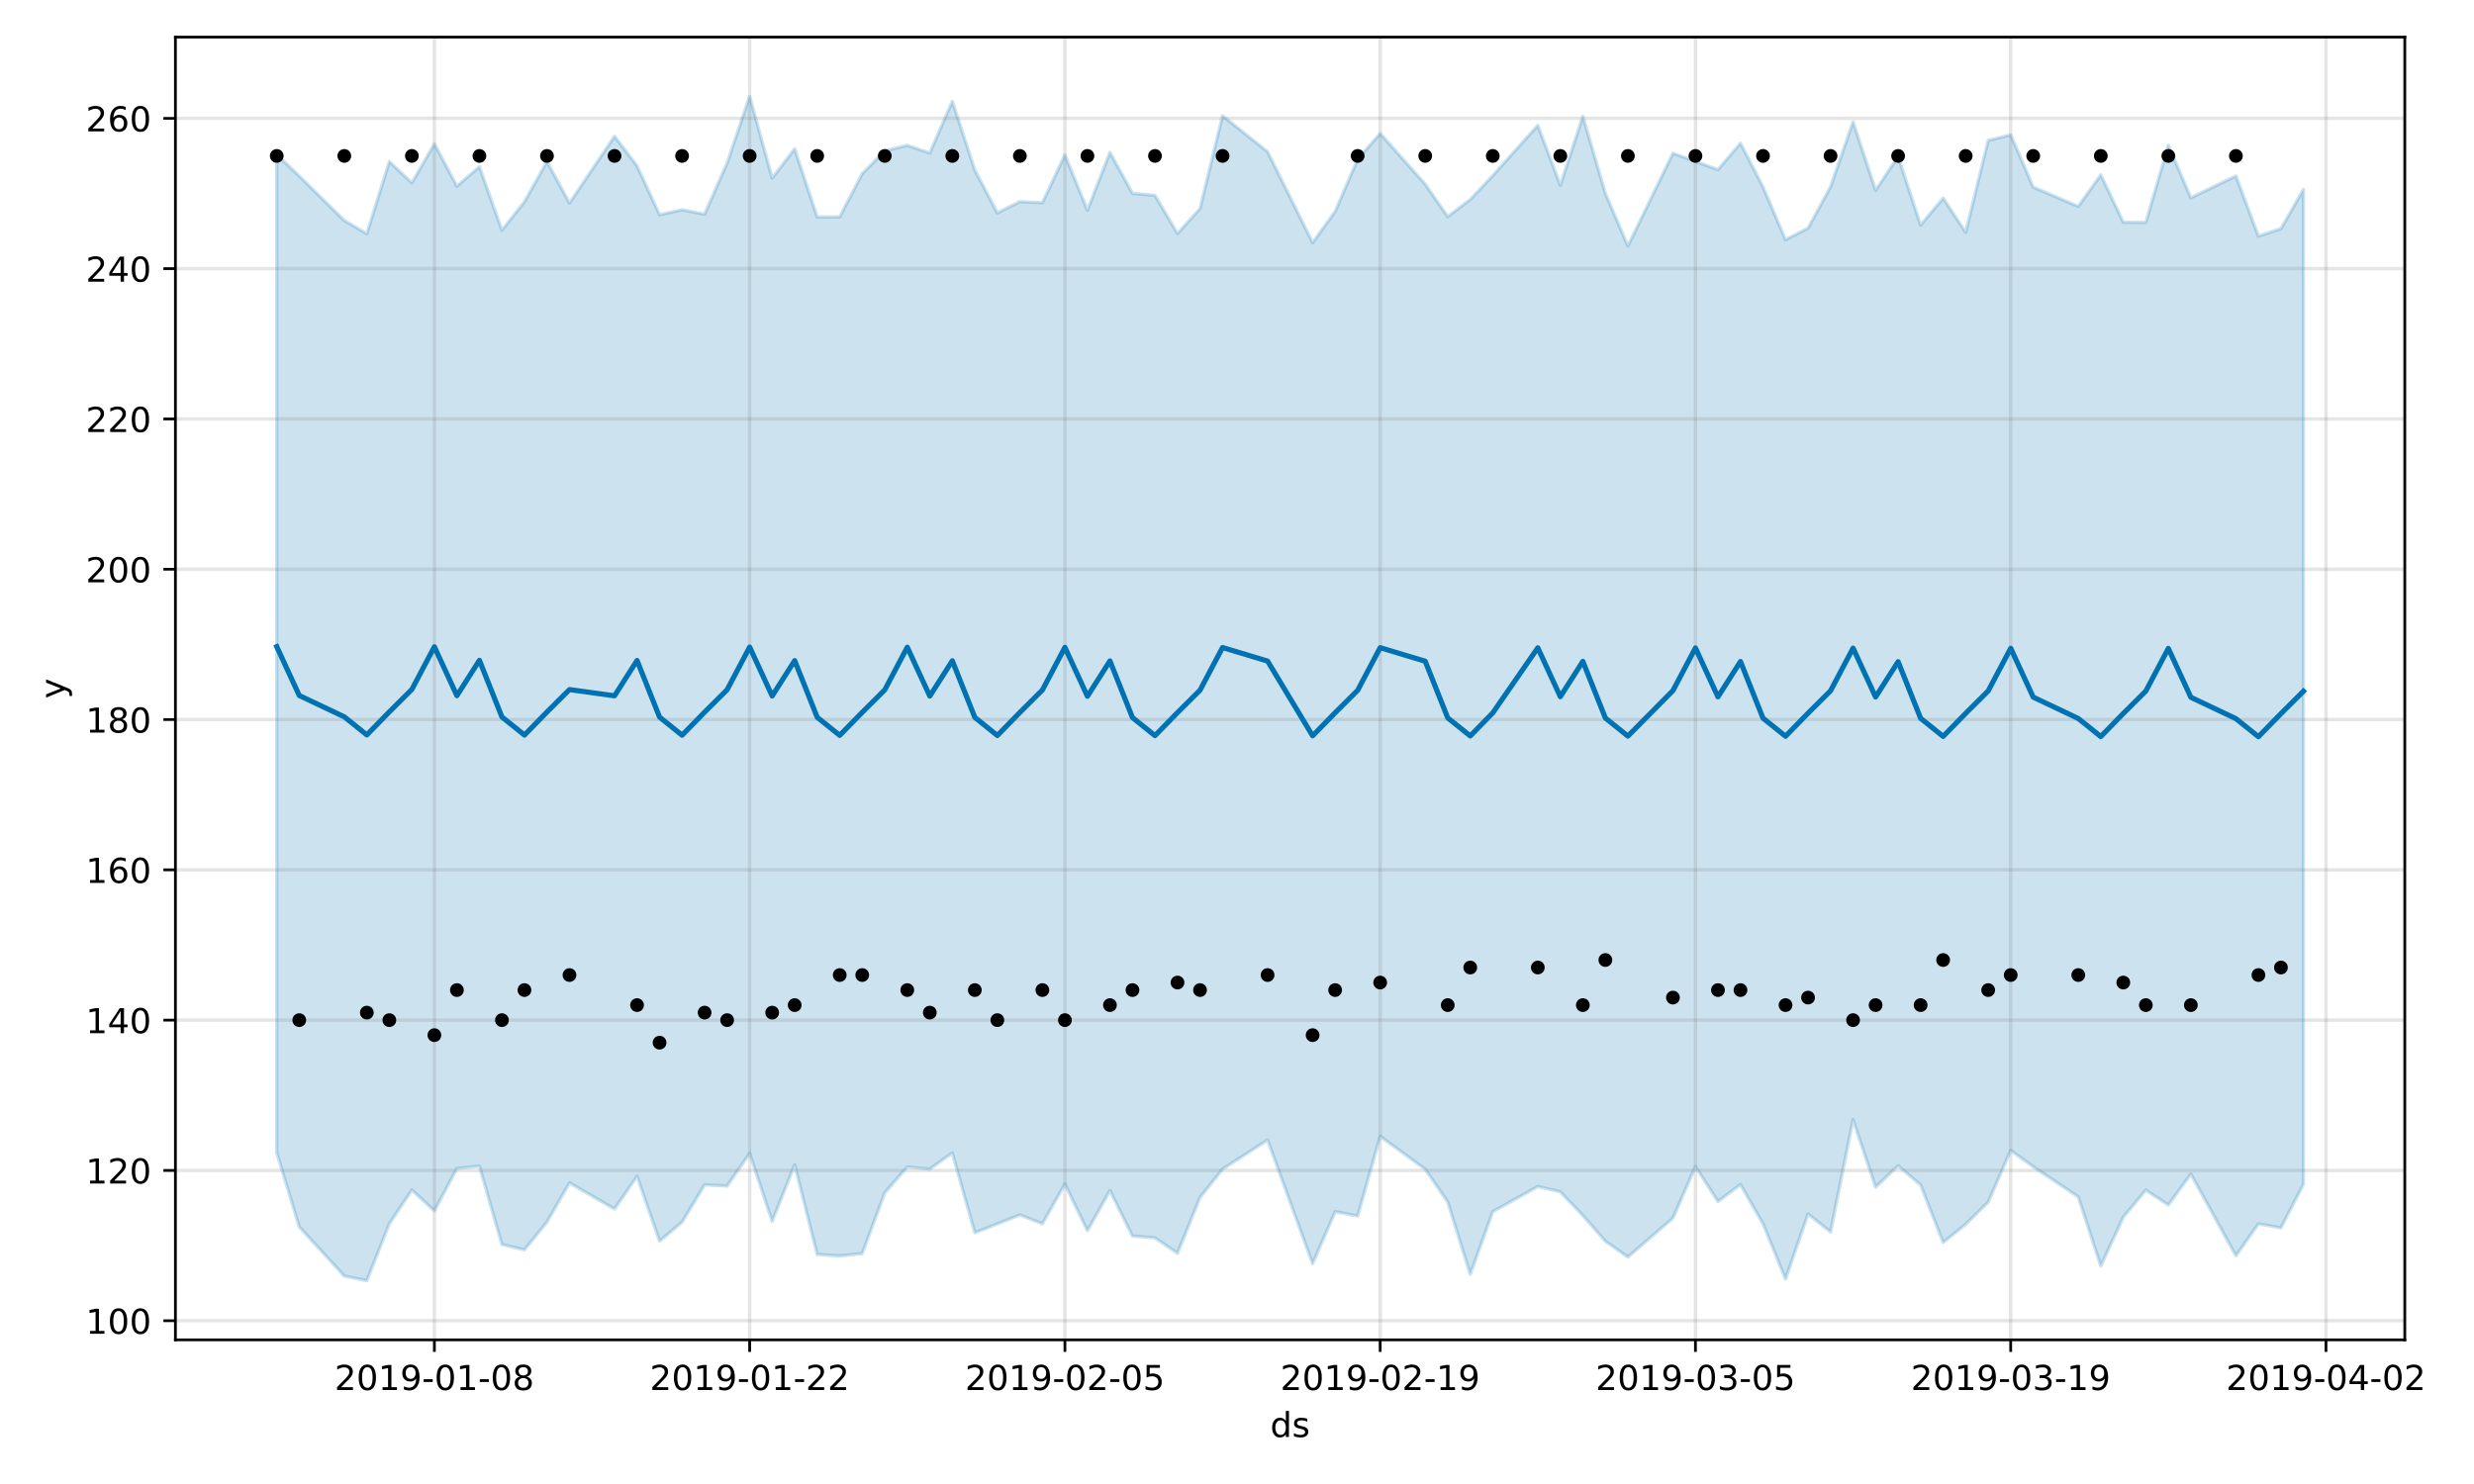 <?xml version="1.0" encoding="utf-8" standalone="no"?>
<!DOCTYPE svg PUBLIC "-//W3C//DTD SVG 1.1//EN"
  "http://www.w3.org/Graphics/SVG/1.1/DTD/svg11.dtd">
<!-- Created with matplotlib (https://matplotlib.org/) -->
<svg height="432pt" version="1.1" viewBox="0 0 720 432" width="720pt" xmlns="http://www.w3.org/2000/svg" xmlns:xlink="http://www.w3.org/1999/xlink">
 <defs>
  <style type="text/css">
*{stroke-linecap:butt;stroke-linejoin:round;}
  </style>
 </defs>
 <g id="figure_1">
  <g id="patch_1">
   <path d="M 0 432 
L 720 432 
L 720 0 
L 0 0 
z
" style="fill:#ffffff;"/>
  </g>
  <g id="axes_1">
   <g id="patch_2">
    <path d="M 51.05 390.04 
L 699.857 390.04 
L 699.857 10.8 
L 51.05 10.8 
z
" style="fill:#ffffff;"/>
   </g>
   <g id="PolyCollection_1">
    <defs>
     <path d="M 80.541 -387.045 
L 80.541 -96.433 
L 87.095 -74.847 
L 100.202 -60.53 
L 106.756 -59.198 
L 113.309 -75.763 
L 119.863 -85.583 
L 126.417 -79.498 
L 132.97 -91.85 
L 139.524 -92.512 
L 146.077 -69.715 
L 152.631 -68.17 
L 159.185 -76.263 
L 165.738 -87.663 
L 178.845 -80.041 
L 185.399 -89.565 
L 191.953 -70.705 
L 198.506 -76.247 
L 205.06 -87.085 
L 211.613 -86.742 
L 218.167 -96.247 
L 224.721 -76.502 
L 231.274 -92.883 
L 237.828 -66.829 
L 244.381 -66.377 
L 250.935 -67.095 
L 257.489 -84.774 
L 264.042 -92.273 
L 270.596 -91.679 
L 277.15 -96.375 
L 283.703 -73.13 
L 290.257 -75.732 
L 296.81 -78.33 
L 303.364 -75.763 
L 309.918 -87.304 
L 316.471 -73.729 
L 323.025 -85.416 
L 329.578 -72.185 
L 336.132 -71.642 
L 342.686 -67.178 
L 349.239 -83.398 
L 355.793 -91.66 
L 368.9 -100.138 
L 382.007 -64.16 
L 388.561 -79.263 
L 395.114 -78.028 
L 401.668 -101.199 
L 414.775 -91.64 
L 421.329 -82.079 
L 427.883 -61.06 
L 434.436 -79.269 
L 447.543 -86.593 
L 454.097 -85.05 
L 460.651 -78.165 
L 467.204 -70.677 
L 473.758 -66.068 
L 486.865 -77.404 
L 493.419 -92.389 
L 499.972 -82.238 
L 506.526 -87.168 
L 513.079 -75.77 
L 519.633 -59.667 
L 526.187 -78.592 
L 532.74 -73.39 
L 539.294 -106.054 
L 545.847 -86.422 
L 552.401 -92.649 
L 558.955 -87.04 
L 565.508 -70.323 
L 572.062 -75.599 
L 578.616 -82.057 
L 585.169 -97.103 
L 591.723 -92.358 
L 604.83 -83.597 
L 611.384 -63.468 
L 617.937 -77.67 
L 624.491 -85.547 
L 631.044 -81.217 
L 637.598 -90.233 
L 650.705 -66.438 
L 657.259 -75.714 
L 663.812 -74.582 
L 670.366 -87.261 
L 670.366 -376.847 
L 670.366 -376.847 
L 663.812 -365.428 
L 657.259 -363.262 
L 650.705 -380.782 
L 637.598 -374.417 
L 631.044 -389.698 
L 624.491 -367.255 
L 617.937 -367.3 
L 611.384 -381.1 
L 604.83 -371.917 
L 591.723 -377.519 
L 585.169 -392.737 
L 578.616 -391.126 
L 572.062 -364.378 
L 565.508 -374.324 
L 558.955 -366.461 
L 552.401 -386.437 
L 545.847 -376.594 
L 539.294 -396.514 
L 532.74 -377.62 
L 526.187 -365.577 
L 519.633 -362.228 
L 513.079 -377.585 
L 506.526 -390.311 
L 499.972 -382.615 
L 493.419 -385.015 
L 486.865 -387.37 
L 473.758 -360.397 
L 467.204 -375.708 
L 460.651 -398.12 
L 454.097 -378.062 
L 447.543 -395.514 
L 434.436 -380.893 
L 427.883 -373.914 
L 421.329 -368.935 
L 414.775 -378.365 
L 401.668 -393.156 
L 395.114 -385.632 
L 388.561 -370.435 
L 382.007 -361.365 
L 368.9 -387.824 
L 355.793 -398.311 
L 349.239 -371.282 
L 342.686 -364.021 
L 336.132 -375.126 
L 329.578 -375.718 
L 323.025 -387.641 
L 316.471 -370.828 
L 309.918 -386.901 
L 303.364 -372.976 
L 296.81 -373.305 
L 290.257 -370.026 
L 283.703 -382.486 
L 277.15 -402.501 
L 270.596 -387.459 
L 264.042 -389.692 
L 257.489 -388.084 
L 250.935 -381.444 
L 244.381 -368.85 
L 237.828 -368.816 
L 231.274 -388.655 
L 224.721 -380.145 
L 218.167 -403.962 
L 211.613 -384.519 
L 205.06 -369.644 
L 198.506 -370.935 
L 191.953 -369.489 
L 185.399 -383.688 
L 178.845 -392.314 
L 165.738 -372.887 
L 159.185 -384.959 
L 152.631 -373.281 
L 146.077 -364.97 
L 139.524 -383.474 
L 132.97 -377.795 
L 126.417 -390.125 
L 119.863 -378.761 
L 113.309 -384.96 
L 106.756 -363.954 
L 100.202 -367.822 
L 87.095 -380.73 
L 80.541 -387.045 
z
" id="m46fef83e72" style="stroke:#0072b2;stroke-opacity:0.2;"/>
    </defs>
    <g clip-path="url(#p31a5d167ed)">
     <use style="fill:#0072b2;fill-opacity:0.2;stroke:#0072b2;stroke-opacity:0.2;" x="0" xlink:href="#m46fef83e72" y="432"/>
    </g>
   </g>
   <g id="matplotlib.axis_1">
    <g id="xtick_1">
     <g id="line2d_1">
      <path clip-path="url(#p31a5d167ed)" d="M 126.417 390.04 
L 126.417 10.8 
" style="fill:none;stroke:#808080;stroke-linecap:square;stroke-opacity:0.2;"/>
     </g>
     <g id="line2d_2">
      <defs>
       <path d="M 0 0 
L 0 3.5 
" id="m154b62d5e7" style="stroke:#000000;stroke-width:0.8;"/>
      </defs>
      <g>
       <use style="stroke:#000000;stroke-width:0.8;" x="126.417" xlink:href="#m154b62d5e7" y="390.04"/>
      </g>
     </g>
     <g id="text_1">
      <!-- 2019-01-08 -->
      <defs>
       <path d="M 19.188 8.297 
L 53.609 8.297 
L 53.609 0 
L 7.328 0 
L 7.328 8.297 
Q 12.938 14.109 22.625 23.891 
Q 32.328 33.688 34.812 36.531 
Q 39.547 41.844 41.422 45.531 
Q 43.312 49.219 43.312 52.781 
Q 43.312 58.594 39.234 62.25 
Q 35.156 65.922 28.609 65.922 
Q 23.969 65.922 18.812 64.312 
Q 13.672 62.703 7.812 59.422 
L 7.812 69.391 
Q 13.766 71.781 18.938 73 
Q 24.125 74.219 28.422 74.219 
Q 39.75 74.219 46.484 68.547 
Q 53.219 62.891 53.219 53.422 
Q 53.219 48.922 51.531 44.891 
Q 49.859 40.875 45.406 35.406 
Q 44.188 33.984 37.641 27.219 
Q 31.109 20.453 19.188 8.297 
z
" id="DejaVuSans-50"/>
       <path d="M 31.781 66.406 
Q 24.172 66.406 20.328 58.906 
Q 16.5 51.422 16.5 36.375 
Q 16.5 21.391 20.328 13.891 
Q 24.172 6.391 31.781 6.391 
Q 39.453 6.391 43.281 13.891 
Q 47.125 21.391 47.125 36.375 
Q 47.125 51.422 43.281 58.906 
Q 39.453 66.406 31.781 66.406 
z
M 31.781 74.219 
Q 44.047 74.219 50.516 64.516 
Q 56.984 54.828 56.984 36.375 
Q 56.984 17.969 50.516 8.266 
Q 44.047 -1.422 31.781 -1.422 
Q 19.531 -1.422 13.062 8.266 
Q 6.594 17.969 6.594 36.375 
Q 6.594 54.828 13.062 64.516 
Q 19.531 74.219 31.781 74.219 
z
" id="DejaVuSans-48"/>
       <path d="M 12.406 8.297 
L 28.516 8.297 
L 28.516 63.922 
L 10.984 60.406 
L 10.984 69.391 
L 28.422 72.906 
L 38.281 72.906 
L 38.281 8.297 
L 54.391 8.297 
L 54.391 0 
L 12.406 0 
z
" id="DejaVuSans-49"/>
       <path d="M 10.984 1.516 
L 10.984 10.5 
Q 14.703 8.734 18.5 7.812 
Q 22.312 6.891 25.984 6.891 
Q 35.75 6.891 40.891 13.453 
Q 46.047 20.016 46.781 33.406 
Q 43.953 29.203 39.594 26.953 
Q 35.25 24.703 29.984 24.703 
Q 19.047 24.703 12.672 31.312 
Q 6.297 37.938 6.297 49.422 
Q 6.297 60.641 12.938 67.422 
Q 19.578 74.219 30.609 74.219 
Q 43.266 74.219 49.922 64.516 
Q 56.594 54.828 56.594 36.375 
Q 56.594 19.141 48.406 8.859 
Q 40.234 -1.422 26.422 -1.422 
Q 22.703 -1.422 18.891 -0.688 
Q 15.094 0.047 10.984 1.516 
z
M 30.609 32.422 
Q 37.25 32.422 41.125 36.953 
Q 45.016 41.5 45.016 49.422 
Q 45.016 57.281 41.125 61.844 
Q 37.25 66.406 30.609 66.406 
Q 23.969 66.406 20.094 61.844 
Q 16.219 57.281 16.219 49.422 
Q 16.219 41.5 20.094 36.953 
Q 23.969 32.422 30.609 32.422 
z
" id="DejaVuSans-57"/>
       <path d="M 4.891 31.391 
L 31.203 31.391 
L 31.203 23.391 
L 4.891 23.391 
z
" id="DejaVuSans-45"/>
       <path d="M 31.781 34.625 
Q 24.75 34.625 20.719 30.859 
Q 16.703 27.094 16.703 20.516 
Q 16.703 13.922 20.719 10.156 
Q 24.75 6.391 31.781 6.391 
Q 38.812 6.391 42.859 10.172 
Q 46.922 13.969 46.922 20.516 
Q 46.922 27.094 42.891 30.859 
Q 38.875 34.625 31.781 34.625 
z
M 21.922 38.812 
Q 15.578 40.375 12.031 44.719 
Q 8.5 49.078 8.5 55.328 
Q 8.5 64.062 14.719 69.141 
Q 20.953 74.219 31.781 74.219 
Q 42.672 74.219 48.875 69.141 
Q 55.078 64.062 55.078 55.328 
Q 55.078 49.078 51.531 44.719 
Q 48 40.375 41.703 38.812 
Q 48.828 37.156 52.797 32.312 
Q 56.781 27.484 56.781 20.516 
Q 56.781 9.906 50.312 4.234 
Q 43.844 -1.422 31.781 -1.422 
Q 19.734 -1.422 13.25 4.234 
Q 6.781 9.906 6.781 20.516 
Q 6.781 27.484 10.781 32.312 
Q 14.797 37.156 21.922 38.812 
z
M 18.312 54.391 
Q 18.312 48.734 21.844 45.562 
Q 25.391 42.391 31.781 42.391 
Q 38.141 42.391 41.719 45.562 
Q 45.312 48.734 45.312 54.391 
Q 45.312 60.062 41.719 63.234 
Q 38.141 66.406 31.781 66.406 
Q 25.391 66.406 21.844 63.234 
Q 18.312 60.062 18.312 54.391 
z
" id="DejaVuSans-56"/>
      </defs>
      <g transform="translate(97.359 404.638)scale(0.1 -0.1)">
       <use xlink:href="#DejaVuSans-50"/>
       <use x="63.623" xlink:href="#DejaVuSans-48"/>
       <use x="127.246" xlink:href="#DejaVuSans-49"/>
       <use x="190.869" xlink:href="#DejaVuSans-57"/>
       <use x="254.492" xlink:href="#DejaVuSans-45"/>
       <use x="290.576" xlink:href="#DejaVuSans-48"/>
       <use x="354.199" xlink:href="#DejaVuSans-49"/>
       <use x="417.822" xlink:href="#DejaVuSans-45"/>
       <use x="453.906" xlink:href="#DejaVuSans-48"/>
       <use x="517.529" xlink:href="#DejaVuSans-56"/>
      </g>
     </g>
    </g>
    <g id="xtick_2">
     <g id="line2d_3">
      <path clip-path="url(#p31a5d167ed)" d="M 218.167 390.04 
L 218.167 10.8 
" style="fill:none;stroke:#808080;stroke-linecap:square;stroke-opacity:0.2;"/>
     </g>
     <g id="line2d_4">
      <g>
       <use style="stroke:#000000;stroke-width:0.8;" x="218.167" xlink:href="#m154b62d5e7" y="390.04"/>
      </g>
     </g>
     <g id="text_2">
      <!-- 2019-01-22 -->
      <g transform="translate(189.109 404.638)scale(0.1 -0.1)">
       <use xlink:href="#DejaVuSans-50"/>
       <use x="63.623" xlink:href="#DejaVuSans-48"/>
       <use x="127.246" xlink:href="#DejaVuSans-49"/>
       <use x="190.869" xlink:href="#DejaVuSans-57"/>
       <use x="254.492" xlink:href="#DejaVuSans-45"/>
       <use x="290.576" xlink:href="#DejaVuSans-48"/>
       <use x="354.199" xlink:href="#DejaVuSans-49"/>
       <use x="417.822" xlink:href="#DejaVuSans-45"/>
       <use x="453.906" xlink:href="#DejaVuSans-50"/>
       <use x="517.529" xlink:href="#DejaVuSans-50"/>
      </g>
     </g>
    </g>
    <g id="xtick_3">
     <g id="line2d_5">
      <path clip-path="url(#p31a5d167ed)" d="M 309.918 390.04 
L 309.918 10.8 
" style="fill:none;stroke:#808080;stroke-linecap:square;stroke-opacity:0.2;"/>
     </g>
     <g id="line2d_6">
      <g>
       <use style="stroke:#000000;stroke-width:0.8;" x="309.918" xlink:href="#m154b62d5e7" y="390.04"/>
      </g>
     </g>
     <g id="text_3">
      <!-- 2019-02-05 -->
      <defs>
       <path d="M 10.797 72.906 
L 49.516 72.906 
L 49.516 64.594 
L 19.828 64.594 
L 19.828 46.734 
Q 21.969 47.469 24.109 47.828 
Q 26.266 48.188 28.422 48.188 
Q 40.625 48.188 47.75 41.5 
Q 54.891 34.812 54.891 23.391 
Q 54.891 11.625 47.562 5.094 
Q 40.234 -1.422 26.906 -1.422 
Q 22.312 -1.422 17.547 -0.641 
Q 12.797 0.141 7.719 1.703 
L 7.719 11.625 
Q 12.109 9.234 16.797 8.062 
Q 21.484 6.891 26.703 6.891 
Q 35.156 6.891 40.078 11.328 
Q 45.016 15.766 45.016 23.391 
Q 45.016 31 40.078 35.438 
Q 35.156 39.891 26.703 39.891 
Q 22.75 39.891 18.812 39.016 
Q 14.891 38.141 10.797 36.281 
z
" id="DejaVuSans-53"/>
      </defs>
      <g transform="translate(280.86 404.638)scale(0.1 -0.1)">
       <use xlink:href="#DejaVuSans-50"/>
       <use x="63.623" xlink:href="#DejaVuSans-48"/>
       <use x="127.246" xlink:href="#DejaVuSans-49"/>
       <use x="190.869" xlink:href="#DejaVuSans-57"/>
       <use x="254.492" xlink:href="#DejaVuSans-45"/>
       <use x="290.576" xlink:href="#DejaVuSans-48"/>
       <use x="354.199" xlink:href="#DejaVuSans-50"/>
       <use x="417.822" xlink:href="#DejaVuSans-45"/>
       <use x="453.906" xlink:href="#DejaVuSans-48"/>
       <use x="517.529" xlink:href="#DejaVuSans-53"/>
      </g>
     </g>
    </g>
    <g id="xtick_4">
     <g id="line2d_7">
      <path clip-path="url(#p31a5d167ed)" d="M 401.668 390.04 
L 401.668 10.8 
" style="fill:none;stroke:#808080;stroke-linecap:square;stroke-opacity:0.2;"/>
     </g>
     <g id="line2d_8">
      <g>
       <use style="stroke:#000000;stroke-width:0.8;" x="401.668" xlink:href="#m154b62d5e7" y="390.04"/>
      </g>
     </g>
     <g id="text_4">
      <!-- 2019-02-19 -->
      <g transform="translate(372.61 404.638)scale(0.1 -0.1)">
       <use xlink:href="#DejaVuSans-50"/>
       <use x="63.623" xlink:href="#DejaVuSans-48"/>
       <use x="127.246" xlink:href="#DejaVuSans-49"/>
       <use x="190.869" xlink:href="#DejaVuSans-57"/>
       <use x="254.492" xlink:href="#DejaVuSans-45"/>
       <use x="290.576" xlink:href="#DejaVuSans-48"/>
       <use x="354.199" xlink:href="#DejaVuSans-50"/>
       <use x="417.822" xlink:href="#DejaVuSans-45"/>
       <use x="453.906" xlink:href="#DejaVuSans-49"/>
       <use x="517.529" xlink:href="#DejaVuSans-57"/>
      </g>
     </g>
    </g>
    <g id="xtick_5">
     <g id="line2d_9">
      <path clip-path="url(#p31a5d167ed)" d="M 493.419 390.04 
L 493.419 10.8 
" style="fill:none;stroke:#808080;stroke-linecap:square;stroke-opacity:0.2;"/>
     </g>
     <g id="line2d_10">
      <g>
       <use style="stroke:#000000;stroke-width:0.8;" x="493.419" xlink:href="#m154b62d5e7" y="390.04"/>
      </g>
     </g>
     <g id="text_5">
      <!-- 2019-03-05 -->
      <defs>
       <path d="M 40.578 39.312 
Q 47.656 37.797 51.625 33 
Q 55.609 28.219 55.609 21.188 
Q 55.609 10.406 48.188 4.484 
Q 40.766 -1.422 27.094 -1.422 
Q 22.516 -1.422 17.656 -0.516 
Q 12.797 0.391 7.625 2.203 
L 7.625 11.719 
Q 11.719 9.328 16.594 8.109 
Q 21.484 6.891 26.812 6.891 
Q 36.078 6.891 40.938 10.547 
Q 45.797 14.203 45.797 21.188 
Q 45.797 27.641 41.281 31.266 
Q 36.766 34.906 28.719 34.906 
L 20.219 34.906 
L 20.219 43.016 
L 29.109 43.016 
Q 36.375 43.016 40.234 45.922 
Q 44.094 48.828 44.094 54.297 
Q 44.094 59.906 40.109 62.906 
Q 36.141 65.922 28.719 65.922 
Q 24.656 65.922 20.016 65.031 
Q 15.375 64.156 9.812 62.312 
L 9.812 71.094 
Q 15.438 72.656 20.344 73.438 
Q 25.25 74.219 29.594 74.219 
Q 40.828 74.219 47.359 69.109 
Q 53.906 64.016 53.906 55.328 
Q 53.906 49.266 50.438 45.094 
Q 46.969 40.922 40.578 39.312 
z
" id="DejaVuSans-51"/>
      </defs>
      <g transform="translate(464.361 404.638)scale(0.1 -0.1)">
       <use xlink:href="#DejaVuSans-50"/>
       <use x="63.623" xlink:href="#DejaVuSans-48"/>
       <use x="127.246" xlink:href="#DejaVuSans-49"/>
       <use x="190.869" xlink:href="#DejaVuSans-57"/>
       <use x="254.492" xlink:href="#DejaVuSans-45"/>
       <use x="290.576" xlink:href="#DejaVuSans-48"/>
       <use x="354.199" xlink:href="#DejaVuSans-51"/>
       <use x="417.822" xlink:href="#DejaVuSans-45"/>
       <use x="453.906" xlink:href="#DejaVuSans-48"/>
       <use x="517.529" xlink:href="#DejaVuSans-53"/>
      </g>
     </g>
    </g>
    <g id="xtick_6">
     <g id="line2d_11">
      <path clip-path="url(#p31a5d167ed)" d="M 585.169 390.04 
L 585.169 10.8 
" style="fill:none;stroke:#808080;stroke-linecap:square;stroke-opacity:0.2;"/>
     </g>
     <g id="line2d_12">
      <g>
       <use style="stroke:#000000;stroke-width:0.8;" x="585.169" xlink:href="#m154b62d5e7" y="390.04"/>
      </g>
     </g>
     <g id="text_6">
      <!-- 2019-03-19 -->
      <g transform="translate(556.111 404.638)scale(0.1 -0.1)">
       <use xlink:href="#DejaVuSans-50"/>
       <use x="63.623" xlink:href="#DejaVuSans-48"/>
       <use x="127.246" xlink:href="#DejaVuSans-49"/>
       <use x="190.869" xlink:href="#DejaVuSans-57"/>
       <use x="254.492" xlink:href="#DejaVuSans-45"/>
       <use x="290.576" xlink:href="#DejaVuSans-48"/>
       <use x="354.199" xlink:href="#DejaVuSans-51"/>
       <use x="417.822" xlink:href="#DejaVuSans-45"/>
       <use x="453.906" xlink:href="#DejaVuSans-49"/>
       <use x="517.529" xlink:href="#DejaVuSans-57"/>
      </g>
     </g>
    </g>
    <g id="xtick_7">
     <g id="line2d_13">
      <path clip-path="url(#p31a5d167ed)" d="M 676.92 390.04 
L 676.92 10.8 
" style="fill:none;stroke:#808080;stroke-linecap:square;stroke-opacity:0.2;"/>
     </g>
     <g id="line2d_14">
      <g>
       <use style="stroke:#000000;stroke-width:0.8;" x="676.92" xlink:href="#m154b62d5e7" y="390.04"/>
      </g>
     </g>
     <g id="text_7">
      <!-- 2019-04-02 -->
      <defs>
       <path d="M 37.797 64.312 
L 12.891 25.391 
L 37.797 25.391 
z
M 35.203 72.906 
L 47.609 72.906 
L 47.609 25.391 
L 58.016 25.391 
L 58.016 17.188 
L 47.609 17.188 
L 47.609 0 
L 37.797 0 
L 37.797 17.188 
L 4.891 17.188 
L 4.891 26.703 
z
" id="DejaVuSans-52"/>
      </defs>
      <g transform="translate(647.862 404.638)scale(0.1 -0.1)">
       <use xlink:href="#DejaVuSans-50"/>
       <use x="63.623" xlink:href="#DejaVuSans-48"/>
       <use x="127.246" xlink:href="#DejaVuSans-49"/>
       <use x="190.869" xlink:href="#DejaVuSans-57"/>
       <use x="254.492" xlink:href="#DejaVuSans-45"/>
       <use x="290.576" xlink:href="#DejaVuSans-48"/>
       <use x="354.199" xlink:href="#DejaVuSans-52"/>
       <use x="417.822" xlink:href="#DejaVuSans-45"/>
       <use x="453.906" xlink:href="#DejaVuSans-48"/>
       <use x="517.529" xlink:href="#DejaVuSans-50"/>
      </g>
     </g>
    </g>
    <g id="text_8">
     <!-- ds -->
     <defs>
      <path d="M 45.406 46.391 
L 45.406 75.984 
L 54.391 75.984 
L 54.391 0 
L 45.406 0 
L 45.406 8.203 
Q 42.578 3.328 38.25 0.953 
Q 33.938 -1.422 27.875 -1.422 
Q 17.969 -1.422 11.734 6.484 
Q 5.516 14.406 5.516 27.297 
Q 5.516 40.188 11.734 48.094 
Q 17.969 56 27.875 56 
Q 33.938 56 38.25 53.625 
Q 42.578 51.266 45.406 46.391 
z
M 14.797 27.297 
Q 14.797 17.391 18.875 11.75 
Q 22.953 6.109 30.078 6.109 
Q 37.203 6.109 41.297 11.75 
Q 45.406 17.391 45.406 27.297 
Q 45.406 37.203 41.297 42.844 
Q 37.203 48.484 30.078 48.484 
Q 22.953 48.484 18.875 42.844 
Q 14.797 37.203 14.797 27.297 
z
" id="DejaVuSans-100"/>
      <path d="M 44.281 53.078 
L 44.281 44.578 
Q 40.484 46.531 36.375 47.5 
Q 32.281 48.484 27.875 48.484 
Q 21.188 48.484 17.844 46.438 
Q 14.5 44.391 14.5 40.281 
Q 14.5 37.156 16.891 35.375 
Q 19.281 33.594 26.516 31.984 
L 29.594 31.297 
Q 39.156 29.25 43.188 25.516 
Q 47.219 21.781 47.219 15.094 
Q 47.219 7.469 41.188 3.016 
Q 35.156 -1.422 24.609 -1.422 
Q 20.219 -1.422 15.453 -0.562 
Q 10.688 0.297 5.422 2 
L 5.422 11.281 
Q 10.406 8.688 15.234 7.391 
Q 20.062 6.109 24.812 6.109 
Q 31.156 6.109 34.562 8.281 
Q 37.984 10.453 37.984 14.406 
Q 37.984 18.062 35.516 20.016 
Q 33.062 21.969 24.703 23.781 
L 21.578 24.516 
Q 13.234 26.266 9.516 29.906 
Q 5.812 33.547 5.812 39.891 
Q 5.812 47.609 11.281 51.797 
Q 16.75 56 26.812 56 
Q 31.781 56 36.172 55.266 
Q 40.578 54.547 44.281 53.078 
z
" id="DejaVuSans-115"/>
     </defs>
     <g transform="translate(369.675 418.317)scale(0.1 -0.1)">
      <use xlink:href="#DejaVuSans-100"/>
      <use x="63.477" xlink:href="#DejaVuSans-115"/>
     </g>
    </g>
   </g>
   <g id="matplotlib.axis_2">
    <g id="ytick_1">
     <g id="line2d_15">
      <path clip-path="url(#p31a5d167ed)" d="M 51.05 384.469 
L 699.857 384.469 
" style="fill:none;stroke:#808080;stroke-linecap:square;stroke-opacity:0.2;"/>
     </g>
     <g id="line2d_16">
      <defs>
       <path d="M 0 0 
L -3.5 0 
" id="m8be5478da2" style="stroke:#000000;stroke-width:0.8;"/>
      </defs>
      <g>
       <use style="stroke:#000000;stroke-width:0.8;" x="51.05" xlink:href="#m8be5478da2" y="384.469"/>
      </g>
     </g>
     <g id="text_9">
      <!-- 100 -->
      <g transform="translate(24.962 388.269)scale(0.1 -0.1)">
       <use xlink:href="#DejaVuSans-49"/>
       <use x="63.623" xlink:href="#DejaVuSans-48"/>
       <use x="127.246" xlink:href="#DejaVuSans-48"/>
      </g>
     </g>
    </g>
    <g id="ytick_2">
     <g id="line2d_17">
      <path clip-path="url(#p31a5d167ed)" d="M 51.05 340.717 
L 699.857 340.717 
" style="fill:none;stroke:#808080;stroke-linecap:square;stroke-opacity:0.2;"/>
     </g>
     <g id="line2d_18">
      <g>
       <use style="stroke:#000000;stroke-width:0.8;" x="51.05" xlink:href="#m8be5478da2" y="340.717"/>
      </g>
     </g>
     <g id="text_10">
      <!-- 120 -->
      <g transform="translate(24.962 344.516)scale(0.1 -0.1)">
       <use xlink:href="#DejaVuSans-49"/>
       <use x="63.623" xlink:href="#DejaVuSans-50"/>
       <use x="127.246" xlink:href="#DejaVuSans-48"/>
      </g>
     </g>
    </g>
    <g id="ytick_3">
     <g id="line2d_19">
      <path clip-path="url(#p31a5d167ed)" d="M 51.05 296.965 
L 699.857 296.965 
" style="fill:none;stroke:#808080;stroke-linecap:square;stroke-opacity:0.2;"/>
     </g>
     <g id="line2d_20">
      <g>
       <use style="stroke:#000000;stroke-width:0.8;" x="51.05" xlink:href="#m8be5478da2" y="296.965"/>
      </g>
     </g>
     <g id="text_11">
      <!-- 140 -->
      <g transform="translate(24.962 300.764)scale(0.1 -0.1)">
       <use xlink:href="#DejaVuSans-49"/>
       <use x="63.623" xlink:href="#DejaVuSans-52"/>
       <use x="127.246" xlink:href="#DejaVuSans-48"/>
      </g>
     </g>
    </g>
    <g id="ytick_4">
     <g id="line2d_21">
      <path clip-path="url(#p31a5d167ed)" d="M 51.05 253.213 
L 699.857 253.213 
" style="fill:none;stroke:#808080;stroke-linecap:square;stroke-opacity:0.2;"/>
     </g>
     <g id="line2d_22">
      <g>
       <use style="stroke:#000000;stroke-width:0.8;" x="51.05" xlink:href="#m8be5478da2" y="253.213"/>
      </g>
     </g>
     <g id="text_12">
      <!-- 160 -->
      <defs>
       <path d="M 33.016 40.375 
Q 26.375 40.375 22.484 35.828 
Q 18.609 31.297 18.609 23.391 
Q 18.609 15.531 22.484 10.953 
Q 26.375 6.391 33.016 6.391 
Q 39.656 6.391 43.531 10.953 
Q 47.406 15.531 47.406 23.391 
Q 47.406 31.297 43.531 35.828 
Q 39.656 40.375 33.016 40.375 
z
M 52.594 71.297 
L 52.594 62.312 
Q 48.875 64.062 45.094 64.984 
Q 41.312 65.922 37.594 65.922 
Q 27.828 65.922 22.672 59.328 
Q 17.531 52.734 16.797 39.406 
Q 19.672 43.656 24.016 45.922 
Q 28.375 48.188 33.594 48.188 
Q 44.578 48.188 50.953 41.516 
Q 57.328 34.859 57.328 23.391 
Q 57.328 12.156 50.688 5.359 
Q 44.047 -1.422 33.016 -1.422 
Q 20.359 -1.422 13.672 8.266 
Q 6.984 17.969 6.984 36.375 
Q 6.984 53.656 15.188 63.938 
Q 23.391 74.219 37.203 74.219 
Q 40.922 74.219 44.703 73.484 
Q 48.484 72.75 52.594 71.297 
z
" id="DejaVuSans-54"/>
      </defs>
      <g transform="translate(24.962 257.012)scale(0.1 -0.1)">
       <use xlink:href="#DejaVuSans-49"/>
       <use x="63.623" xlink:href="#DejaVuSans-54"/>
       <use x="127.246" xlink:href="#DejaVuSans-48"/>
      </g>
     </g>
    </g>
    <g id="ytick_5">
     <g id="line2d_23">
      <path clip-path="url(#p31a5d167ed)" d="M 51.05 209.461 
L 699.857 209.461 
" style="fill:none;stroke:#808080;stroke-linecap:square;stroke-opacity:0.2;"/>
     </g>
     <g id="line2d_24">
      <g>
       <use style="stroke:#000000;stroke-width:0.8;" x="51.05" xlink:href="#m8be5478da2" y="209.461"/>
      </g>
     </g>
     <g id="text_13">
      <!-- 180 -->
      <g transform="translate(24.962 213.26)scale(0.1 -0.1)">
       <use xlink:href="#DejaVuSans-49"/>
       <use x="63.623" xlink:href="#DejaVuSans-56"/>
       <use x="127.246" xlink:href="#DejaVuSans-48"/>
      </g>
     </g>
    </g>
    <g id="ytick_6">
     <g id="line2d_25">
      <path clip-path="url(#p31a5d167ed)" d="M 51.05 165.708 
L 699.857 165.708 
" style="fill:none;stroke:#808080;stroke-linecap:square;stroke-opacity:0.2;"/>
     </g>
     <g id="line2d_26">
      <g>
       <use style="stroke:#000000;stroke-width:0.8;" x="51.05" xlink:href="#m8be5478da2" y="165.708"/>
      </g>
     </g>
     <g id="text_14">
      <!-- 200 -->
      <g transform="translate(24.962 169.508)scale(0.1 -0.1)">
       <use xlink:href="#DejaVuSans-50"/>
       <use x="63.623" xlink:href="#DejaVuSans-48"/>
       <use x="127.246" xlink:href="#DejaVuSans-48"/>
      </g>
     </g>
    </g>
    <g id="ytick_7">
     <g id="line2d_27">
      <path clip-path="url(#p31a5d167ed)" d="M 51.05 121.956 
L 699.857 121.956 
" style="fill:none;stroke:#808080;stroke-linecap:square;stroke-opacity:0.2;"/>
     </g>
     <g id="line2d_28">
      <g>
       <use style="stroke:#000000;stroke-width:0.8;" x="51.05" xlink:href="#m8be5478da2" y="121.956"/>
      </g>
     </g>
     <g id="text_15">
      <!-- 220 -->
      <g transform="translate(24.962 125.755)scale(0.1 -0.1)">
       <use xlink:href="#DejaVuSans-50"/>
       <use x="63.623" xlink:href="#DejaVuSans-50"/>
       <use x="127.246" xlink:href="#DejaVuSans-48"/>
      </g>
     </g>
    </g>
    <g id="ytick_8">
     <g id="line2d_29">
      <path clip-path="url(#p31a5d167ed)" d="M 51.05 78.204 
L 699.857 78.204 
" style="fill:none;stroke:#808080;stroke-linecap:square;stroke-opacity:0.2;"/>
     </g>
     <g id="line2d_30">
      <g>
       <use style="stroke:#000000;stroke-width:0.8;" x="51.05" xlink:href="#m8be5478da2" y="78.204"/>
      </g>
     </g>
     <g id="text_16">
      <!-- 240 -->
      <g transform="translate(24.962 82.003)scale(0.1 -0.1)">
       <use xlink:href="#DejaVuSans-50"/>
       <use x="63.623" xlink:href="#DejaVuSans-52"/>
       <use x="127.246" xlink:href="#DejaVuSans-48"/>
      </g>
     </g>
    </g>
    <g id="ytick_9">
     <g id="line2d_31">
      <path clip-path="url(#p31a5d167ed)" d="M 51.05 34.452 
L 699.857 34.452 
" style="fill:none;stroke:#808080;stroke-linecap:square;stroke-opacity:0.2;"/>
     </g>
     <g id="line2d_32">
      <g>
       <use style="stroke:#000000;stroke-width:0.8;" x="51.05" xlink:href="#m8be5478da2" y="34.452"/>
      </g>
     </g>
     <g id="text_17">
      <!-- 260 -->
      <g transform="translate(24.962 38.251)scale(0.1 -0.1)">
       <use xlink:href="#DejaVuSans-50"/>
       <use x="63.623" xlink:href="#DejaVuSans-54"/>
       <use x="127.246" xlink:href="#DejaVuSans-48"/>
      </g>
     </g>
    </g>
    <g id="text_18">
     <!-- y -->
     <defs>
      <path d="M 32.172 -5.078 
Q 28.375 -14.844 24.75 -17.812 
Q 21.141 -20.797 15.094 -20.797 
L 7.906 -20.797 
L 7.906 -13.281 
L 13.188 -13.281 
Q 16.891 -13.281 18.938 -11.516 
Q 21 -9.766 23.484 -3.219 
L 25.094 0.875 
L 2.984 54.688 
L 12.5 54.688 
L 29.594 11.922 
L 46.688 54.688 
L 56.203 54.688 
z
" id="DejaVuSans-121"/>
     </defs>
     <g transform="translate(18.883 203.379)rotate(-90)scale(0.1 -0.1)">
      <use xlink:href="#DejaVuSans-121"/>
     </g>
    </g>
   </g>
   <g id="line2d_33">
    <defs>
     <path d="M 0 1.5 
C 0.398 1.5 0.779 1.342 1.061 1.061 
C 1.342 0.779 1.5 0.398 1.5 0 
C 1.5 -0.398 1.342 -0.779 1.061 -1.061 
C 0.779 -1.342 0.398 -1.5 0 -1.5 
C -0.398 -1.5 -0.779 -1.342 -1.061 -1.061 
C -1.342 -0.779 -1.5 -0.398 -1.5 0 
C -1.5 0.398 -1.342 0.779 -1.061 1.061 
C -0.779 1.342 -0.398 1.5 0 1.5 
z
" id="m48a57f6be2" style="stroke:#000000;"/>
    </defs>
    <g clip-path="url(#p31a5d167ed)">
     <use style="stroke:#000000;" x="80.541" xlink:href="#m48a57f6be2" y="45.39"/>
     <use style="stroke:#000000;" x="87.095" xlink:href="#m48a57f6be2" y="296.965"/>
     <use style="stroke:#000000;" x="100.202" xlink:href="#m48a57f6be2" y="45.39"/>
     <use style="stroke:#000000;" x="106.756" xlink:href="#m48a57f6be2" y="294.777"/>
     <use style="stroke:#000000;" x="113.309" xlink:href="#m48a57f6be2" y="296.965"/>
     <use style="stroke:#000000;" x="119.863" xlink:href="#m48a57f6be2" y="45.39"/>
     <use style="stroke:#000000;" x="126.417" xlink:href="#m48a57f6be2" y="301.34"/>
     <use style="stroke:#000000;" x="132.97" xlink:href="#m48a57f6be2" y="288.215"/>
     <use style="stroke:#000000;" x="139.524" xlink:href="#m48a57f6be2" y="45.39"/>
     <use style="stroke:#000000;" x="146.077" xlink:href="#m48a57f6be2" y="296.965"/>
     <use style="stroke:#000000;" x="152.631" xlink:href="#m48a57f6be2" y="288.215"/>
     <use style="stroke:#000000;" x="159.185" xlink:href="#m48a57f6be2" y="45.39"/>
     <use style="stroke:#000000;" x="165.738" xlink:href="#m48a57f6be2" y="283.839"/>
     <use style="stroke:#000000;" x="178.845" xlink:href="#m48a57f6be2" y="45.39"/>
     <use style="stroke:#000000;" x="185.399" xlink:href="#m48a57f6be2" y="292.59"/>
     <use style="stroke:#000000;" x="191.953" xlink:href="#m48a57f6be2" y="303.528"/>
     <use style="stroke:#000000;" x="198.506" xlink:href="#m48a57f6be2" y="45.39"/>
     <use style="stroke:#000000;" x="205.06" xlink:href="#m48a57f6be2" y="294.777"/>
     <use style="stroke:#000000;" x="211.613" xlink:href="#m48a57f6be2" y="296.965"/>
     <use style="stroke:#000000;" x="218.167" xlink:href="#m48a57f6be2" y="45.39"/>
     <use style="stroke:#000000;" x="224.721" xlink:href="#m48a57f6be2" y="294.777"/>
     <use style="stroke:#000000;" x="231.274" xlink:href="#m48a57f6be2" y="292.59"/>
     <use style="stroke:#000000;" x="237.828" xlink:href="#m48a57f6be2" y="45.39"/>
     <use style="stroke:#000000;" x="244.381" xlink:href="#m48a57f6be2" y="283.839"/>
     <use style="stroke:#000000;" x="250.935" xlink:href="#m48a57f6be2" y="283.839"/>
     <use style="stroke:#000000;" x="257.489" xlink:href="#m48a57f6be2" y="45.39"/>
     <use style="stroke:#000000;" x="264.042" xlink:href="#m48a57f6be2" y="288.215"/>
     <use style="stroke:#000000;" x="270.596" xlink:href="#m48a57f6be2" y="294.777"/>
     <use style="stroke:#000000;" x="277.15" xlink:href="#m48a57f6be2" y="45.39"/>
     <use style="stroke:#000000;" x="283.703" xlink:href="#m48a57f6be2" y="288.215"/>
     <use style="stroke:#000000;" x="290.257" xlink:href="#m48a57f6be2" y="296.965"/>
     <use style="stroke:#000000;" x="296.81" xlink:href="#m48a57f6be2" y="45.39"/>
     <use style="stroke:#000000;" x="303.364" xlink:href="#m48a57f6be2" y="288.215"/>
     <use style="stroke:#000000;" x="309.918" xlink:href="#m48a57f6be2" y="296.965"/>
     <use style="stroke:#000000;" x="316.471" xlink:href="#m48a57f6be2" y="45.39"/>
     <use style="stroke:#000000;" x="323.025" xlink:href="#m48a57f6be2" y="292.59"/>
     <use style="stroke:#000000;" x="329.578" xlink:href="#m48a57f6be2" y="288.215"/>
     <use style="stroke:#000000;" x="336.132" xlink:href="#m48a57f6be2" y="45.39"/>
     <use style="stroke:#000000;" x="342.686" xlink:href="#m48a57f6be2" y="286.027"/>
     <use style="stroke:#000000;" x="349.239" xlink:href="#m48a57f6be2" y="288.215"/>
     <use style="stroke:#000000;" x="355.793" xlink:href="#m48a57f6be2" y="45.39"/>
     <use style="stroke:#000000;" x="368.9" xlink:href="#m48a57f6be2" y="283.839"/>
     <use style="stroke:#000000;" x="382.007" xlink:href="#m48a57f6be2" y="301.34"/>
     <use style="stroke:#000000;" x="388.561" xlink:href="#m48a57f6be2" y="288.215"/>
     <use style="stroke:#000000;" x="395.114" xlink:href="#m48a57f6be2" y="45.39"/>
     <use style="stroke:#000000;" x="401.668" xlink:href="#m48a57f6be2" y="286.027"/>
     <use style="stroke:#000000;" x="414.775" xlink:href="#m48a57f6be2" y="45.39"/>
     <use style="stroke:#000000;" x="421.329" xlink:href="#m48a57f6be2" y="292.59"/>
     <use style="stroke:#000000;" x="427.883" xlink:href="#m48a57f6be2" y="281.652"/>
     <use style="stroke:#000000;" x="434.436" xlink:href="#m48a57f6be2" y="45.39"/>
     <use style="stroke:#000000;" x="447.543" xlink:href="#m48a57f6be2" y="281.652"/>
     <use style="stroke:#000000;" x="454.097" xlink:href="#m48a57f6be2" y="45.39"/>
     <use style="stroke:#000000;" x="460.651" xlink:href="#m48a57f6be2" y="292.59"/>
     <use style="stroke:#000000;" x="467.204" xlink:href="#m48a57f6be2" y="279.464"/>
     <use style="stroke:#000000;" x="473.758" xlink:href="#m48a57f6be2" y="45.39"/>
     <use style="stroke:#000000;" x="486.865" xlink:href="#m48a57f6be2" y="290.402"/>
     <use style="stroke:#000000;" x="493.419" xlink:href="#m48a57f6be2" y="45.39"/>
     <use style="stroke:#000000;" x="499.972" xlink:href="#m48a57f6be2" y="288.215"/>
     <use style="stroke:#000000;" x="506.526" xlink:href="#m48a57f6be2" y="288.215"/>
     <use style="stroke:#000000;" x="513.079" xlink:href="#m48a57f6be2" y="45.39"/>
     <use style="stroke:#000000;" x="519.633" xlink:href="#m48a57f6be2" y="292.59"/>
     <use style="stroke:#000000;" x="526.187" xlink:href="#m48a57f6be2" y="290.402"/>
     <use style="stroke:#000000;" x="532.74" xlink:href="#m48a57f6be2" y="45.39"/>
     <use style="stroke:#000000;" x="539.294" xlink:href="#m48a57f6be2" y="296.965"/>
     <use style="stroke:#000000;" x="545.847" xlink:href="#m48a57f6be2" y="292.59"/>
     <use style="stroke:#000000;" x="552.401" xlink:href="#m48a57f6be2" y="45.39"/>
     <use style="stroke:#000000;" x="558.955" xlink:href="#m48a57f6be2" y="292.59"/>
     <use style="stroke:#000000;" x="565.508" xlink:href="#m48a57f6be2" y="279.464"/>
     <use style="stroke:#000000;" x="572.062" xlink:href="#m48a57f6be2" y="45.39"/>
     <use style="stroke:#000000;" x="578.616" xlink:href="#m48a57f6be2" y="288.215"/>
     <use style="stroke:#000000;" x="585.169" xlink:href="#m48a57f6be2" y="283.839"/>
     <use style="stroke:#000000;" x="591.723" xlink:href="#m48a57f6be2" y="45.39"/>
     <use style="stroke:#000000;" x="604.83" xlink:href="#m48a57f6be2" y="283.839"/>
     <use style="stroke:#000000;" x="611.384" xlink:href="#m48a57f6be2" y="45.39"/>
     <use style="stroke:#000000;" x="617.937" xlink:href="#m48a57f6be2" y="286.027"/>
     <use style="stroke:#000000;" x="624.491" xlink:href="#m48a57f6be2" y="292.59"/>
     <use style="stroke:#000000;" x="631.044" xlink:href="#m48a57f6be2" y="45.39"/>
     <use style="stroke:#000000;" x="637.598" xlink:href="#m48a57f6be2" y="292.59"/>
     <use style="stroke:#000000;" x="650.705" xlink:href="#m48a57f6be2" y="45.39"/>
     <use style="stroke:#000000;" x="657.259" xlink:href="#m48a57f6be2" y="283.839"/>
     <use style="stroke:#000000;" x="663.812" xlink:href="#m48a57f6be2" y="281.652"/>
    </g>
   </g>
   <g id="line2d_34">
    <path clip-path="url(#p31a5d167ed)" d="M 80.541 188.237 
L 87.095 202.465 
L 100.202 208.675 
L 106.756 213.934 
L 113.309 207.223 
L 119.863 200.698 
L 126.417 188.281 
L 132.97 202.509 
L 139.524 192.224 
L 146.077 208.719 
L 152.631 213.977 
L 159.185 207.266 
L 165.738 200.741 
L 178.845 202.552 
L 185.399 192.268 
L 191.953 208.762 
L 198.506 214.021 
L 205.06 207.31 
L 211.613 200.785 
L 218.167 188.368 
L 224.721 202.596 
L 231.274 192.311 
L 237.828 208.806 
L 244.381 214.064 
L 250.935 207.353 
L 257.489 200.828 
L 264.042 188.411 
L 270.596 202.639 
L 277.15 192.355 
L 283.703 208.849 
L 290.257 214.108 
L 296.81 207.397 
L 303.364 200.872 
L 309.918 188.455 
L 316.471 202.683 
L 323.025 192.398 
L 329.578 208.892 
L 336.132 214.151 
L 342.686 207.44 
L 349.239 200.915 
L 355.793 188.498 
L 368.9 192.442 
L 382.007 214.195 
L 388.561 207.484 
L 395.114 200.959 
L 401.668 188.542 
L 414.775 192.485 
L 421.329 208.979 
L 427.883 214.238 
L 434.436 207.527 
L 447.543 188.585 
L 454.097 202.813 
L 460.651 192.529 
L 467.204 209.023 
L 473.758 214.282 
L 486.865 201.045 
L 493.419 188.629 
L 499.972 202.857 
L 506.526 192.572 
L 513.079 209.066 
L 519.633 214.325 
L 526.187 207.614 
L 532.74 201.089 
L 539.294 188.672 
L 545.847 202.9 
L 552.401 192.616 
L 558.955 209.11 
L 565.508 214.369 
L 572.062 207.658 
L 578.616 201.132 
L 585.169 188.715 
L 591.723 202.944 
L 604.83 209.153 
L 611.384 214.412 
L 617.937 207.701 
L 624.491 201.176 
L 631.044 188.759 
L 637.598 202.987 
L 650.705 209.197 
L 657.259 214.456 
L 663.812 207.745 
L 670.366 201.219 
" style="fill:none;stroke:#0072b2;stroke-linecap:square;stroke-width:1.5;"/>
   </g>
   <g id="patch_3">
    <path d="M 51.05 390.04 
L 51.05 10.8 
" style="fill:none;stroke:#000000;stroke-linecap:square;stroke-linejoin:miter;stroke-width:0.8;"/>
   </g>
   <g id="patch_4">
    <path d="M 699.857 390.04 
L 699.857 10.8 
" style="fill:none;stroke:#000000;stroke-linecap:square;stroke-linejoin:miter;stroke-width:0.8;"/>
   </g>
   <g id="patch_5">
    <path d="M 51.05 390.04 
L 699.857 390.04 
" style="fill:none;stroke:#000000;stroke-linecap:square;stroke-linejoin:miter;stroke-width:0.8;"/>
   </g>
   <g id="patch_6">
    <path d="M 51.05 10.8 
L 699.857 10.8 
" style="fill:none;stroke:#000000;stroke-linecap:square;stroke-linejoin:miter;stroke-width:0.8;"/>
   </g>
  </g>
 </g>
 <defs>
  <clipPath id="p31a5d167ed">
   <rect height="379.24" width="648.807" x="51.05" y="10.8"/>
  </clipPath>
 </defs>
</svg>
